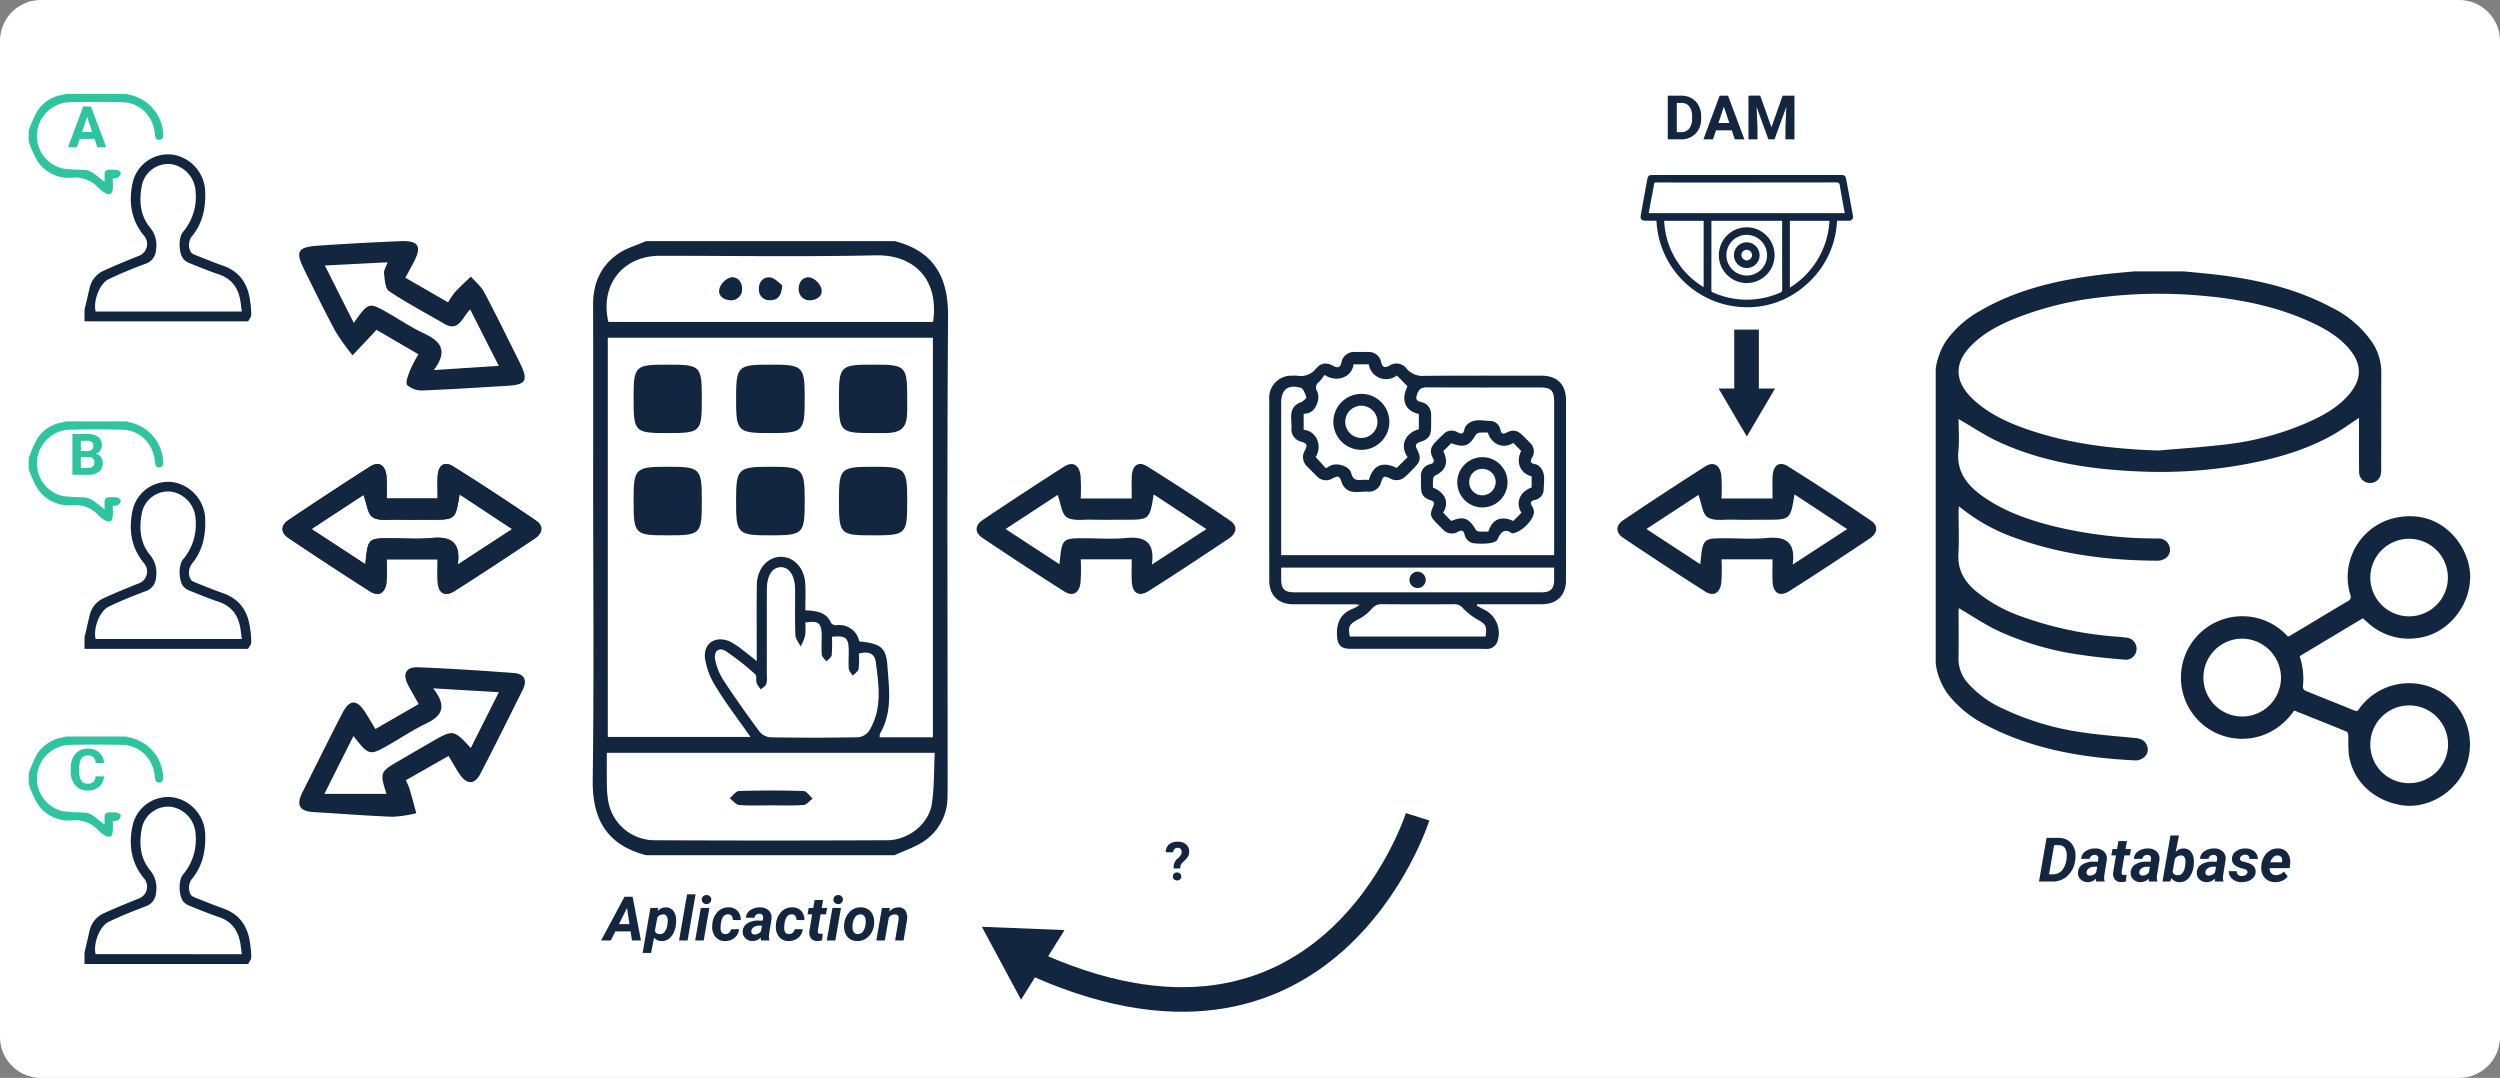 <svg xmlns="http://www.w3.org/2000/svg" width="610" height="263" viewBox="0 0 610 263">
  <rect x="0" y="0" width="610" height="263" fill="#808080" stroke="none"/>
  <g id="Grupo_1071886" data-name="Grupo 1071886" transform="translate(-653 -839)">
    <path id="Trazado_777437" data-name="Trazado 777437" d="M10,0H600a10,10,0,0,1,10,10V253a10,10,0,0,1-10,10H10A10,10,0,0,1,0,253V10A10,10,0,0,1,10,0Z" transform="translate(653 839)" fill="#fff"/>
    <path id="Trazado_777443" data-name="Trazado 777443" d="M.154,0,2.007-10.664l3.062.007a4.193,4.193,0,0,1,1.937.487A3.661,3.661,0,0,1,8.4-8.833,4.578,4.578,0,0,1,9.045-6.87a6.479,6.479,0,0,1-.015,1.3l-.051.388A6.091,6.091,0,0,1,7.137-1.417,5.211,5.211,0,0,1,3.45,0ZM3.845-8.884,2.607-1.765l.894.007A2.932,2.932,0,0,0,5.878-2.842,5.6,5.6,0,0,0,6.907-6.116l.015-.234A2.954,2.954,0,0,0,6.46-8.2a1.761,1.761,0,0,0-1.443-.674ZM14.136,0a2.138,2.138,0,0,1-.081-.718,2.684,2.684,0,0,1-2.021.864,2.432,2.432,0,0,1-1.725-.677,2.05,2.05,0,0,1-.641-1.637,2.369,2.369,0,0,1,1.088-1.989,4.937,4.937,0,0,1,2.78-.692l.967.015.1-.476a1.654,1.654,0,0,0,.022-.461.793.793,0,0,0-.26-.538.9.9,0,0,0-.59-.2,1.261,1.261,0,0,0-.82.238,1.154,1.154,0,0,0-.432.729l-2.073.007A2.3,2.3,0,0,1,11.5-7.379a4.042,4.042,0,0,1,2.45-.692,2.922,2.922,0,0,1,2.109.8,2.346,2.346,0,0,1,.637,1.989l-.608,3.794-.037.469a2.261,2.261,0,0,0,.125.879L16.165,0ZM12.546-1.458a1.891,1.891,0,0,0,1.56-.776l.256-1.37-.718-.007a2.005,2.005,0,0,0-1.648.7,1.211,1.211,0,0,0-.227.593.7.7,0,0,0,.165.626A.835.835,0,0,0,12.546-1.458Zm9.067-8.416L21.27-7.925h1.318l-.271,1.553H21L20.325-2.4a1.009,1.009,0,0,0,.059.571q.1.2.5.212.117.007.63-.037L21.365-.037a3.474,3.474,0,0,1-1.187.168,1.861,1.861,0,0,1-1.516-.637,2.3,2.3,0,0,1-.41-1.685l.681-4.182H17.813l.271-1.553H19.2l.337-1.948ZM27,0a2.138,2.138,0,0,1-.081-.718A2.684,2.684,0,0,1,24.9.146,2.432,2.432,0,0,1,23.17-.531a2.05,2.05,0,0,1-.641-1.637,2.369,2.369,0,0,1,1.088-1.989,4.937,4.937,0,0,1,2.78-.692l.967.015.1-.476a1.654,1.654,0,0,0,.022-.461.793.793,0,0,0-.26-.538.9.9,0,0,0-.59-.2,1.261,1.261,0,0,0-.82.238,1.154,1.154,0,0,0-.432.729l-2.073.007a2.3,2.3,0,0,1,1.044-1.842,4.042,4.042,0,0,1,2.45-.692,2.922,2.922,0,0,1,2.109.8,2.346,2.346,0,0,1,.637,1.989l-.608,3.794-.037.469a2.261,2.261,0,0,0,.125.879L29.026,0ZM25.408-1.458a1.891,1.891,0,0,0,1.56-.776l.256-1.37-.718-.007a2.005,2.005,0,0,0-1.648.7,1.211,1.211,0,0,0-.227.593A.7.7,0,0,0,24.8-1.7.835.835,0,0,0,25.408-1.458ZM37.9-3.94a5.682,5.682,0,0,1-1.143,3A2.843,2.843,0,0,1,34.373.154a2.21,2.21,0,0,1-1.9-1.011l-.3.857H30.286l1.948-11.25h2.073l-.8,4.05a2.469,2.469,0,0,1,1.934-.872,2.236,2.236,0,0,1,1.805.824,3.647,3.647,0,0,1,.7,2.238A8.562,8.562,0,0,1,37.9-3.94Zm-2.051-.154a6.144,6.144,0,0,0,.044-.97q-.081-1.278-1.055-1.3a1.719,1.719,0,0,0-1.516.83l-.571,3.159a1.179,1.179,0,0,0,1.187.823q1.523.044,1.868-2.219ZM43.132,0a2.138,2.138,0,0,1-.081-.718A2.684,2.684,0,0,1,41.03.146a2.432,2.432,0,0,1-1.725-.677,2.05,2.05,0,0,1-.641-1.637,2.369,2.369,0,0,1,1.088-1.989,4.937,4.937,0,0,1,2.78-.692l.967.015.1-.476a1.654,1.654,0,0,0,.022-.461.793.793,0,0,0-.26-.538.9.9,0,0,0-.59-.2,1.261,1.261,0,0,0-.82.238,1.154,1.154,0,0,0-.432.729l-2.073.007a2.3,2.3,0,0,1,1.044-1.842,4.042,4.042,0,0,1,2.45-.692,2.922,2.922,0,0,1,2.109.8,2.346,2.346,0,0,1,.637,1.989l-.608,3.794-.037.469a2.261,2.261,0,0,0,.125.879L45.161,0ZM41.543-1.458a1.891,1.891,0,0,0,1.56-.776l.256-1.37-.718-.007a2.005,2.005,0,0,0-1.648.7,1.211,1.211,0,0,0-.227.593.7.7,0,0,0,.165.626A.835.835,0,0,0,41.543-1.458Zm9.47-.776q.117-.586-.813-.85l-.667-.168q-2.366-.652-2.3-2.3a2.276,2.276,0,0,1,.992-1.827,3.7,3.7,0,0,1,2.3-.692,3.315,3.315,0,0,1,2.168.71,2.341,2.341,0,0,1,.842,1.853l-2.051-.007a.9.9,0,0,0-1.011-1.033,1.455,1.455,0,0,0-.839.242,1,1,0,0,0-.436.652q-.11.586.886.828l.293.066a5.892,5.892,0,0,1,1.545.553,2.332,2.332,0,0,1,.824.773,1.912,1.912,0,0,1,.267,1.106,2.111,2.111,0,0,1-.487,1.318,2.981,2.981,0,0,1-1.274.872,4.44,4.44,0,0,1-1.7.286,3.345,3.345,0,0,1-2.2-.758,2.444,2.444,0,0,1-.894-1.923l1.948.015a1.071,1.071,0,0,0,1.216,1.15A1.73,1.73,0,0,0,50.57-1.6.926.926,0,0,0,51.013-2.234ZM57.737.146a3.448,3.448,0,0,1-1.842-.509A3.086,3.086,0,0,1,54.7-1.74a3.838,3.838,0,0,1-.308-1.93l.022-.293a5.123,5.123,0,0,1,.674-2.124,4.07,4.07,0,0,1,1.45-1.49A3.588,3.588,0,0,1,58.5-8.071a2.741,2.741,0,0,1,2.318,1.126,3.859,3.859,0,0,1,.6,2.776l-.117.9H56.44a1.7,1.7,0,0,0,.374,1.23,1.426,1.426,0,0,0,1.1.476,2.534,2.534,0,0,0,1.978-.879l.945,1.172A2.939,2.939,0,0,1,59.546-.216,4.215,4.215,0,0,1,57.737.146ZM58.4-6.365a1.468,1.468,0,0,0-1.014.359,3.153,3.153,0,0,0-.795,1.3h2.842l.044-.19a1.941,1.941,0,0,0,.007-.557,1.063,1.063,0,0,0-.359-.663A1.125,1.125,0,0,0,58.4-6.365Z" transform="translate(1150.36 1054.097)" fill="#12263f"/>
    <g id="Grupo_155297" data-name="Grupo 155297" transform="translate(1125.313 905.221)">
      <path id="Trazado_197168" data-name="Trazado 197168" d="M6080.808,7690.441c1.807.174,3.615.341,5.422.523,10.595,1.069,20.922,3.162,30.442,8.2a25.978,25.978,0,0,1,10.058,8.565,13.254,13.254,0,0,1,2.229,7.43c-.02,7.805-.012,15.61-.027,23.416a5.7,5.7,0,0,1-.192,1.748,2.683,2.683,0,0,1-5.2-.959c-.038-3.945-.019-7.889-.021-11.835v-1.341c-2.31,1.5-4.418,3.06-6.694,4.317-7.012,3.869-14.647,5.892-22.477,7.246a114.926,114.926,0,0,1-24.2,1.514c-11.834-.468-23.456-2.188-34.343-7.135-3.47-1.576-6.663-3.758-9.991-5.669,0,2.422.21,5.133-.046,7.8-.463,4.834,1.887,8.079,5.5,10.738,5.245,3.86,11.263,5.96,17.479,7.559a106.965,106.965,0,0,0,25.676,3.05,2.718,2.718,0,0,1,2.782,1.791,2.511,2.511,0,0,1-.908,3.051,3.664,3.664,0,0,1-1.886.585c-11.974-.058-23.731-1.5-35.045-5.664a44.825,44.825,0,0,1-13.461-7.616c-.035.44-.086.786-.087,1.132-.007,3.52.15,7.05-.045,10.56-.213,3.817,1.453,6.6,4.186,8.949a36.583,36.583,0,0,0,11.383,6.309,86.621,86.621,0,0,0,23.409,4.883c.634.05,1.266.131,1.9.2a2.726,2.726,0,0,1,2.59,2.888,2.647,2.647,0,0,1-2.955,2.5c-3.373-.3-6.753-.592-10.1-1.1a71.645,71.645,0,0,1-21.127-6.122c-3.173-1.559-6.131-3.553-9.184-5.348a6.227,6.227,0,0,0-.054.718c-.006,3.818.049,7.637-.024,11.454a8.829,8.829,0,0,0,2.136,5.958,25.6,25.6,0,0,0,9.1,6.571,66.374,66.374,0,0,0,19.035,5.621c4.225.632,8.5.934,12.752,1.356,1.249.124,2.354.441,2.884,1.712a2.374,2.374,0,0,1-.442,2.825,3.359,3.359,0,0,1-2.094.949c-12.828-.613-25.343-2.643-36.865-8.746a27.054,27.054,0,0,1-9.084-7.431,16.232,16.232,0,0,1-2.98-7.438v-72.038a17.1,17.1,0,0,1,2.524-6.707,25.155,25.155,0,0,1,8.2-7.293c9.169-5.365,19.288-7.606,29.685-8.887,2.642-.326,5.3-.527,7.949-.787Zm-6.244,43.7c5.4-.47,10.808-.808,16.185-1.444a70,70,0,0,0,20.155-5.36c3.977-1.755,7.766-3.84,10.545-7.317,2.729-3.415,2.7-6.891-.028-10.313-2.5-3.128-5.849-5.123-9.4-6.776-8.752-4.072-18.082-5.836-27.618-6.623a115.854,115.854,0,0,0-23.851.454,80.286,80.286,0,0,0-21.343,5.319c-4.009,1.681-7.808,3.715-10.793,6.982-3.441,3.766-3.455,7.794-.057,11.57.368.409.757.8,1.163,1.174,3.9,3.564,8.6,5.664,13.517,7.332C6053.248,7732.6,6063.813,7733.793,6074.563,7734.143Z" transform="translate(-6020.235 -7690.441)" fill="#12263f"/>
      <path id="Trazado_197169" data-name="Trazado 197169" d="M6282.489,7972.123c-5.926,8.516-16.415,8.6-22.5,3.25a14.969,14.969,0,1,1,20.97-21.287,7.262,7.262,0,0,0,.747-.349c4.614-2.766,9.215-5.551,13.844-8.292a1.145,1.145,0,0,0,.619-1.594,14.794,14.794,0,0,1,11.752-18.892c10.781-1.885,17.4,7.216,17.5,14.291.1,7.338-5.449,14.185-12.669,15.161a14.814,14.814,0,0,1-12.239-3.655c-.382-.333-.746-.687-1.121-1.026-.028-.025-.081-.022-.252-.067l-15.336,9.2a16.944,16.944,0,0,1,.786,7.528,1.161,1.161,0,0,0,.606.892c3.989,1.639,8.006,3.214,12,4.844.841.344,1.025-.292,1.356-.731a15,15,0,0,1,23.108-.975,15.3,15.3,0,0,1,1.913,17.19c-3.06,5.441-9.414,8.621-15.185,7.563-6.794-1.247-11.65-5.965-12.584-12.376a44.615,44.615,0,0,1-.105-4.543c-.015-.343-.185-.883-.428-.983C6291.02,7975.52,6286.742,7973.823,6282.489,7972.123Zm18.57,8.227a9.4,9.4,0,0,0,9.384,9.493,9.483,9.483,0,1,0-9.384-9.493Zm0-40.649a9.462,9.462,0,0,0,18.924-.045,9.462,9.462,0,1,0-18.924.045Zm-40.719,24.326a9.46,9.46,0,0,0,18.92.179,9.56,9.56,0,0,0-9.456-9.62A9.459,9.459,0,0,0,6260.339,7964.026Z" transform="translate(-6195.014 -7864.975)" fill="#12263f"/>
    </g>
    <path id="Trazado_197267" data-name="Trazado 197267" d="M7964.6,4333.175h-60.652c-9.836-2.51-13.153-9.123-13.026-18.357.329-23.858.11-47.724.11-71.586,0-14.777.039-29.553-.02-44.329-.021-5.218,1.837-9.515,6.1-12.458,2.025-1.4,4.54-2.089,6.832-3.1H7964.6c9.8,2.5,13.093,9.091,13.025,18.361-.265,36.259-.107,72.521-.109,108.781,0,2.8.039,5.606-.032,8.407a12.971,12.971,0,0,1-5.463,10.695C7969.811,4331.155,7967.091,4332,7964.6,4333.175Zm9.325-126.25H7894.6v97.406h34.82c-2.94-4.2-5.816-7.976-8.294-11.994a18.463,18.463,0,0,1-2.811-7.15c-.454-3.811,2.713-5.718,6.219-4.08a19.424,19.424,0,0,1,3.131,2.134c.979.723,1.918,1.5,3.279,2.581,0-6.65-.062-12.665.022-18.676.055-3.873,2.65-6.746,5.857-6.767,3.122-.02,5.705,2.674,5.951,6.412.142,2.18.025,4.377.025,6.634,2.754.167,5.125.4,6.256,3.069a1.525,1.525,0,0,0,1.245.586,4.97,4.97,0,0,1,5.658,3.931c5.108.546,6.54,1.416,6.859,5.843.4,5.6,1.3,11.375-1.787,16.654a2.28,2.28,0,0,0-.089.9h12.983Zm.456,101.278h-80.021c0,2.782-.03,5.395.015,8.006a23.753,23.753,0,0,0,.3,3.542,11.475,11.475,0,0,0,11.062,9.78q28.533.141,57.069,0c5.112-.021,10.071-3.926,10.839-8.788C7974.285,4316.692,7974.157,4312.516,7974.38,4308.2Zm-.415-105.135c1.549-10.706-4.972-16.453-13.972-16.253-17.568.389-35.152.1-52.729.117-9.038.006-14.639,7.184-12.515,16.136Zm-18.1,80.924a20.479,20.479,0,0,1-.066,3.736c-.116.619-.925,1.109-1.421,1.658-.343-.571-.933-1.123-.98-1.717-.126-1.6.034-3.225-.02-4.836-.087-2.721-.813-3.28-4.084-2.952a36.951,36.951,0,0,1-.061,4.468c-.068.559-.832,1.035-1.279,1.548-.4-.547-1.092-1.069-1.143-1.646-.143-1.685.04-3.394-.032-5.088-.115-2.706-.879-3.241-3.981-2.757a18.014,18.014,0,0,1-.044,3.216,12.818,12.818,0,0,1-1.1,2.634c-.449-.925-1.246-1.836-1.283-2.778-.15-3.731-.036-7.473-.07-11.209-.032-3.277-1.414-5.359-3.471-5.368s-3.412,2.051-3.423,5.367c-.021,7.049,0,14.1-.01,21.148a5.459,5.459,0,0,1-.123,2.013c-.22.522-.87.863-1.331,1.285a6.348,6.348,0,0,1-1.02-1.5c-.231-.7.074-1.807-.344-2.172a63.773,63.773,0,0,0-7.181-5.649c-1.581-1.019-2.955-.032-2.63,1.872a13.806,13.806,0,0,0,1.975,5.1c2.826,4.328,5.831,8.544,8.906,12.7a3.831,3.831,0,0,0,2.653,1.354c7.134.109,14.271.121,21.4-.013a3.817,3.817,0,0,0,2.7-1.628c3.217-5.31,2.333-11.109,1.573-16.813C7959.706,4283.917,7958.1,4283.365,7955.87,4283.992Z" transform="translate(-7093.298 -3285.514)" fill="#12263f"/>
    <path id="Trazado_197268" data-name="Trazado 197268" d="M7910.492,4250.866c0-8.145.236-8.379,8.406-8.379,7.969,0,8.243.277,8.243,8.331,0,8.146-.229,8.372-8.45,8.372C7910.771,4259.189,7910.492,4258.906,7910.492,4250.866Z" transform="translate(-7102.896 -3314.516)" fill="#12263f"/>
    <path id="Trazado_197269" data-name="Trazado 197269" d="M7910.492,4299.6c0-7.855.368-8.217,8.35-8.217,7.95,0,8.3.351,8.3,8.306,0,8.21-.215,8.426-8.388,8.426C7910.722,4308.115,7910.492,4307.879,7910.492,4299.6Z" transform="translate(-7102.896 -3338.493)" fill="#12263f"/>
    <path id="Trazado_197270" data-name="Trazado 197270" d="M8025.472,4300.019c0,7.785-.314,8.1-8.169,8.1-8.317,0-8.481-.165-8.481-8.586,0-7.78.369-8.146,8.2-8.146C8025.2,4291.383,8025.472,4291.664,8025.472,4300.019Z" transform="translate(-7151.114 -3338.493)" fill="#12263f"/>
    <path id="Trazado_197271" data-name="Trazado 197271" d="M8017.166,4259.189c-8.116,0-8.345-.23-8.345-8.474,0-7.951.283-8.229,8.344-8.229,8.01,0,8.307.292,8.307,8.226,0,1.018,0,2.035,0,3.053-.013,4.106-1.339,5.411-5.5,5.423C8019.032,4259.191,8018.1,4259.189,8017.166,4259.189Z" transform="translate(-7151.114 -3314.516)" fill="#12263f"/>
    <path id="Trazado_197272" data-name="Trazado 197272" d="M7967.774,4259.189c-7.784,0-8.209-.421-8.209-8.127,0-8.306.267-8.575,8.532-8.575,7.8,0,8.212.405,8.212,8.135C7976.309,4258.909,7976.03,4259.189,7967.774,4259.189Z" transform="translate(-7126.961 -3314.516)" fill="#12263f"/>
    <path id="Trazado_197273" data-name="Trazado 197273" d="M7967.772,4308.115c-7.808,0-8.207-.394-8.207-8.126,0-8.271.332-8.606,8.535-8.606,7.734,0,8.209.472,8.209,8.169C7976.309,4307.859,7976.054,4308.115,7967.772,4308.115Z" transform="translate(-7126.961 -3338.493)" fill="#12263f"/>
    <path id="Trazado_197274" data-name="Trazado 197274" d="M7966.43,4450c-2.539,0-5.089.14-7.608-.079-.812-.071-1.542-1.081-2.31-1.662.762-.615,1.51-1.741,2.291-1.764q7.863-.237,15.733.005c.754.023,1.472,1.205,2.207,1.851-.729.549-1.429,1.516-2.194,1.571C7971.854,4450.115,7969.138,4450,7966.43,4450Z" transform="translate(-7125.464 -3414.498)" fill="#12263f"/>
    <path id="Trazado_197275" data-name="Trazado 197275" d="M7954.242,4206.282c-1.926-.137-3.155-1.208-2.7-2.921a4.235,4.235,0,0,1,2.669-2.649c1.607-.289,2.854.95,2.833,2.771A2.647,2.647,0,0,1,7954.242,4206.282Z" transform="translate(-7122.98 -3294.01)" fill="#12263f"/>
    <path id="Trazado_197276" data-name="Trazado 197276" d="M7976.183,4202.62c-.166,2.674-1.148,3.672-2.942,3.648a2.524,2.524,0,0,1-2.749-2.649c-.071-1.859,1.1-3.077,2.717-2.909C7974.379,4200.833,7975.43,4202.1,7976.183,4202.62Z" transform="translate(-7132.318 -3294.021)" fill="#12263f"/>
    <path id="Trazado_197277" data-name="Trazado 197277" d="M7992.425,4206.287a2.642,2.642,0,0,1-2.877-2.735c-.055-1.828,1.174-3.083,2.779-2.835a4.225,4.225,0,0,1,2.721,2.6C7995.531,4205,7994.352,4206.123,7992.425,4206.287Z" transform="translate(-7141.662 -3294.018)" fill="#12263f"/>
    <path id="Trazado_197278" data-name="Trazado 197278" d="M27.618,25.93c-2.058,3.528-4.024,6.9-5.977,10.245.566.511.872.776,1.166,1.054Q25.339,39.611,27.868,42a53.933,53.933,0,0,1-5.77,4.131c-4.93,2.664-9.977,5.114-15,7.6-4.66,2.311-5.653,1.751-6.007-3.577Q.434,40.325.018,30.476c-.2-4.635,1.215-5.473,5.27-3.323,1.073.57,2.138,1.153,3.646,1.968,2.016-3.494,3.961-6.866,6.012-10.419a20.451,20.451,0,0,1-2.534-1.718C11.105,15.762,9.9,14.426,8.66,13.137c1.272-1.11,2.392-2.508,3.843-3.277,5.68-3,11.456-5.828,17.213-8.684,4.3-2.132,5.34-1.525,5.6,3.132.387,6.833.865,13.662,1.12,20.5a5.35,5.35,0,0,1-1.3,3.852c-.586.509-2.44-.248-3.631-.691A35.091,35.091,0,0,1,27.618,25.93ZM19.956,41.708c-5.118-3.652-5.12-3.652-2.34-8.5,1.638-2.852,3.489-5.6,4.874-8.573,1.845-3.953,4.1-6.109,8.975-2.46-.364-5.645-.672-10.443-1.022-15.854L16.671,13.31c2.041,2.036,5.581,2.75,3.495,6.328-2.623,4.5-5.058,9.121-7.944,13.443-.644.965-2.807,1.061-4.311,1.247-.766.095-1.618-.5-2.743-.89.266,5.185.508,9.906.786,15.325Z" transform="translate(781.028 897.83) rotate(90)" fill="#12263f"/>
    <path id="Trazado_197279" data-name="Trazado 197279" d="M15.062,36.483,8.98,25.921c-1.666.927-3.153,1.8-4.679,2.6-2.727,1.424-4.414.478-4.3-2.5C.317,18.223.823,10.435,1.4,2.657,1.584.137,3.173-.622,5.455.516,12.307,3.93,19.171,7.324,25.966,10.852c2.66,1.382,2.746,3.252.242,5-1.337.932-2.787,1.7-4.575,2.777L27.57,29.063a19.432,19.432,0,0,1,2.072-.905c1.982-.582,3.978-1.109,5.97-1.657a30.745,30.745,0,0,1,.866,5.817c-.249,6.426-.776,12.839-1.145,19.261-.2,3.549-1.839,4.237-4.868,2.693-6.455-3.288-12.971-6.459-19.4-9.8-3.321-1.725-3.259-3.5.01-5.574C12.223,38.17,13.4,37.488,15.062,36.483ZM5.141,22.39c4.71-3.691,6.881-1.881,8.658,1.843,1.409,2.953,3.244,5.7,4.881,8.548,2.985,5.193,2.983,5.194-1.9,9.06L30.895,48.93V33.776c-5.354,1.685-5.352,1.685-8.465-3.705-1.368-2.369-2.75-4.73-4.117-7.1-3.184-5.526-3.182-5.527,1.387-9.759L6.081,6.362C5.76,11.837,5.482,16.58,5.141,22.39Z" transform="translate(781.08 1001.815) rotate(90)" fill="#12263f"/>
    <path id="Trazado_197280" data-name="Trazado 197280" d="M8.411,37.756V25.3c-1.994,0-3.736.078-5.468-.019C.45,25.145-.828,23.778.589,21.513Q7.008,11.253,13.844,1.257c1.328-1.951,3.135-1.473,4.351.354C22.517,8.1,26.838,14.593,31,21.186c1.491,2.362.552,3.945-2.294,4.1-1.733.093-3.474.017-5.438.017V37.748a48.13,48.13,0,0,1,5.688.045c2.407.295,3.546,1.774,2.128,4.006-4.252,6.7-8.62,13.323-13.038,19.912-1.29,1.924-3.068,1.905-4.346,0Q7.057,51.84.646,41.811c-1.433-2.25-.271-3.7,2.126-4.011A46.621,46.621,0,0,1,8.411,37.756ZM15.885,7.091,7.424,19.939C13.6,20.95,13.6,20.95,13.6,26.952c0,2.741.05,5.483-.019,8.221-.05,2.036.384,4.482-.585,5.974-.828,1.273-3.345,1.45-5.445,2.233l8.315,12.7,8.6-13.15c-6.336-.612-6.338-.612-6.342-6.208,0-3.289.255-6.6-.054-9.86-.421-4.437.635-7.263,6.469-6.489Z" transform="translate(785.081 952.212) rotate(90)" fill="#12263f"/>
    <path id="Trazado_193789" data-name="Trazado 193789" d="M1984.395,35.249c.672.355,1.331.734,2.016,1.061a6.376,6.376,0,0,1,2.961,7.92,2.763,2.763,0,0,1-2.9,1.559c-7.844-.021-15.689-.01-23.533-.01-3.137,0-6.276.008-9.413,0-2.237-.008-3.072-.907-3.208-3.086-.2-3.259.871-5.655,4.121-6.792a8.822,8.822,0,0,0,1.383-.857c-.65-.059-.994-.117-1.34-.118-4.952-.009-9.9,0-14.855-.016-3.653-.009-5.846-2.186-5.849-5.863q-.019-22.063,0-44.126a5.378,5.378,0,0,1,5.648-5.78,7.843,7.843,0,0,1,1.176.006,4.747,4.747,0,0,0,4.635-1.78c1.181-1.419,2.582-1.5,4.232-.587,1.06.588,1.615.29,1.926-.832a3.107,3.107,0,0,1,3.406-2.589c1.029-.016,2.06-.025,3.088,0a3.058,3.058,0,0,1,3.2,2.493c.3,1.256.9,1.448,1.969.871a3.08,3.08,0,0,1,4.233.693,5.039,5.039,0,0,0,4.354,1.761c9.511-.081,19.022-.041,28.534-.04,3.855,0,6.012,2.141,6.014,6.006q.01,21.916,0,43.832c0,3.731-2.207,5.927-5.946,5.933q-7.867.012-15.732,0Zm18.9-12.33c0-.571,0-1.007,0-1.443q0-17.944,0-35.887c0-2.857-.721-3.577-3.556-3.577-9.069,0-18.139.035-27.208-.026-1.325-.009-2.125.181-2.632,1.569-.421,1.153-.37,1.681.882,2a3.02,3.02,0,0,1,2.49,3.189c.031.98.015,1.961.006,2.941-.02,2.128-.639,2.985-2.694,3.624-.953.3-1.276.787-.788,1.719,1.087,2.077.938,3.011-.735,4.692-.691.695-1.365,1.412-2.1,2.059a3.113,3.113,0,0,1-3.69.44c-1.444-.712-1.71-.612-2.2.928a3.051,3.051,0,0,1-3.21,2.291c-2.268-.123-4.969.935-6.337-2.037a1.256,1.256,0,0,1-.044-.14c-.568-1.7-.78-1.79-2.3-1.042a2.991,2.991,0,0,1-3.768-.541c-.8-.8-1.619-1.572-2.39-2.393a3.069,3.069,0,0,1-.54-3.9c.678-1.35.533-1.689-.93-2.16a3.046,3.046,0,0,1-2.346-3.312c.087-2.229-.876-4.866,2.014-6.2.176-.082.414-.074.55-.192.4-.344,1.142-.867,1.068-1.076-.3-.854-.708-2.13-1.355-2.327-3.129-.95-4.794.426-4.794,3.68q0,17.8,0,35.593v1.535Zm0,3.051h-66.609c0,.951,0,1.821,0,2.692.011,2.568.761,3.332,3.315,3.333q20.369.008,40.737.005,9.78,0,19.56-.005c2.091,0,2.957-.871,2.992-2.923C2003.3,28.095,2003.287,27.119,2003.287,25.97ZM1958.095,4.558c1.034-3.621,3.357-4.584,6.776-2.916l2.675-2.624c-2.057-2.9-.492-5.929,2.728-6.809v-3.738c-3.32-.664-4.46-3.465-2.76-6.736l-2.61-2.653a4.266,4.266,0,0,1-6.839-2.713h-3.731c-.314,3.108-4.1,4.6-7.075,2.569a11.662,11.662,0,0,1-1.385,1.78,1.556,1.556,0,0,0-.386,2.235,3.79,3.79,0,0,1,.109,2.51c-.474,1.692-1.485,2.982-3.418,2.964v3.925c2.876.169,4.753,3.7,2.92,6.626l2.5,2.748c.432-.245.794-.488,1.187-.666,1.653-.747,4.574.155,4.992,1.868.435,1.781,1.463,1.729,2.764,1.636C1957.029,4.529,1957.519,4.558,1958.095,4.558Zm28.448,38.228c.416-2.551.073-3.022-1.973-4.162a14.9,14.9,0,0,1-3.535-2.776,2.556,2.556,0,0,0-2.1-.948c-5.831.031-11.662.047-17.493-.007a3.071,3.071,0,0,0-2.721,1.206,11.163,11.163,0,0,1-3.215,2.484c-2.188,1.191-2.535,1.7-2.073,4.2Z" transform="translate(-971.081 951.529)" fill="#12263f"/>
    <path id="Trazado_193790" data-name="Trazado 193790" d="M2081.261,57.374c-1.682-1.279-2.7-.382-3.511,1.521-.21.491-1.227.8-1.91.887a16.9,16.9,0,0,1-3.662.038,2.64,2.64,0,0,1-2.418-2.06c-.256-1-.608-1.322-1.628-.767a2.916,2.916,0,0,1-3.745-.622c-.515-.525-1.047-1.031-1.562-1.556-1.485-1.514-1.615-2.092-.746-4.036.368-.822.231-1.2-.666-1.493-1.74-.566-2.289-1.425-2.316-3.286-.012-.784-.015-1.569,0-2.353a2.837,2.837,0,0,1,2.279-3.149c.859-.281,1.079-.605.634-1.475-.835-1.633-.621-2.637.669-3.965.615-.632,1.236-1.26,1.884-1.857a2.705,2.705,0,0,1,3.38-.523c1.154.683,1.571.327,1.788-.815a1.7,1.7,0,0,1,.386-.78c1.687-1.872,3.914-1.168,5.953-1.13a2.6,2.6,0,0,1,2.415,2.234c.231.886.6,1.079,1.459.633,1.621-.836,2.636-.62,3.969.67.6.58,1.188,1.169,1.765,1.77a2.838,2.838,0,0,1,.53,3.628c-.549.967-.357,1.444.737,1.612a1.737,1.737,0,0,1,.8.337c1.929,1.565,1.322,3.75,1.3,5.747a2.651,2.651,0,0,1-2.165,2.647c-1.168.282-1.162.783-.61,1.651a2.653,2.653,0,0,1,.383,1.243C2086.749,53.977,2083.461,57.339,2081.261,57.374Zm-16.749-5.027,1.956,2.013c3-1.243,4.279-.758,6.014,2.148a1.147,1.147,0,0,0,.805.424c.76.058,1.528.02,2.24.02.96-3.037,3.162-3.945,6.083-2.582l1.994-2.019c-1.411-2.186-.669-5,2.491-6.177v-2.7c-2.7-.687-3.954-3.314-2.563-6.207l-1.912-1.954c-2.48,1.6-5.3.347-6.216-2.521a15.049,15.049,0,0,0-1.861.021,1.547,1.547,0,0,0-1.053.475c-1.641,2.824-2.795,3.258-6.019,2.111l-1.923,1.912c1.306,2.765.635,4.707-1.934,5.932a1.221,1.221,0,0,0-.561.839,18.844,18.844,0,0,0-.026,2.141C2065.068,47.468,2066.021,49.787,2064.512,52.348Z" transform="translate(-1059.375 911.757)" fill="#12263f"/>
    <path id="Trazado_193791" data-name="Trazado 193791" d="M2053.574,156.785a1.991,1.991,0,1,1-2-1.941A2.041,2.041,0,0,1,2053.574,156.785Z" transform="translate(-1052.686 823.648)" fill="#12263f"/>
    <path id="Trazado_193792" data-name="Trazado 193792" d="M1993.475,21.653a6.83,6.83,0,1,1,6.858-6.788A6.833,6.833,0,0,1,1993.475,21.653Zm.078-10.775a3.933,3.933,0,1,0,3.883,3.972A3.978,3.978,0,0,0,1993.553,10.878Z" transform="translate(-1008.329 927.114)" fill="#12263f"/>
    <path id="Trazado_193793" data-name="Trazado 193793" d="M2089.1,66.2a6.133,6.133,0,0,1,12.264-.091,6.133,6.133,0,1,1-12.264.091Zm2.915-.058a3.207,3.207,0,0,0,3.2,3.287,3.286,3.286,0,0,0,3.26-3.259,3.225,3.225,0,0,0-3.159-3.187A3.152,3.152,0,0,0,2092.02,66.145Z" transform="translate(-1080.525 890.427)" fill="#12263f"/>
    <path id="Trazado_192890" data-name="Trazado 192890" d="M3919.574-970.451q.621-2.658,1.24-5.316a6.074,6.074,0,0,1,3.538-4.278c2.773-1.275,5.606-2.425,8.44-3.563a3.079,3.079,0,0,0,1.256-4.973c-3.209-3.909-3.757-8.432-2.675-13.129a8.88,8.88,0,0,1,9.79-6.6,9.409,9.409,0,0,1,7.855,8.924c.161,4.1-.6,7.843-3.313,11.082a3.57,3.57,0,0,0-.255,3.655c.127.344.651.614,1.05.774,2.285.917,4.566,1.85,6.888,2.664,4.14,1.452,6.093,4.516,6.6,8.692a20.958,20.958,0,0,1,.267,3.3c-.02.535-.494,1.053-.763,1.579h-39.919Zm38.375.408c-.107-.84-.188-1.51-.279-2.18-.452-3.333-1.992-5.774-5.355-6.895-2.375-.791-4.695-1.751-7.018-2.688a4.05,4.05,0,0,1-1.569-1.022c-1.191-1.412-1.316-5.242-.095-6.66a13.2,13.2,0,0,0,3.051-9.713,7.112,7.112,0,0,0-5.974-6.8,6.564,6.564,0,0,0-7.122,5.11c-.723,3.668-.528,7.366,2.023,10.418a6.72,6.72,0,0,1,1.418,5.354,3.75,3.75,0,0,1-2.688,3.469c-3.017,1.128-6.02,2.333-8.913,3.744-2.218,1.081-3.773,5.378-3.137,7.862Z" transform="translate(-3245.953 1885.05)" fill="#12263f"/>
    <path id="Trazado_192891" data-name="Trazado 192891" d="M3994.617-1062.544a27.423,27.423,0,0,0,2.141,4.806,9.22,9.22,0,0,0,8.382,4.063,7.569,7.569,0,0,1,6.354,2.309,7.932,7.932,0,0,0,1.709,1.353,1.845,1.845,0,0,0,1.37.273c.3-.116.507-.751.548-1.176.083-.86.025-1.734.025-2.611a3.316,3.316,0,0,0,1.258-.206,1.588,1.588,0,0,0,.693-1.053c0-.27-.5-.715-.84-.787a10.345,10.345,0,0,0-1.962-.056c-.836-.012-1.184.428-1.165,1.23.012.5,0,1,0,1.752-1.094-.863-1.948-1.635-2.9-2.253a4.546,4.546,0,0,0-1.961-.7,46.738,46.738,0,0,1-5.22-.314,8.127,8.127,0,0,1-6.4-8.476,8.226,8.226,0,0,1,8.043-7.721q6.344-.146,12.693,0c4.379.1,7.6,3.305,8.046,7.835.07.714.13,1.385,1.029,1.347.954-.04,1-.768.979-1.511a10.327,10.327,0,0,0-8.259-9.486,5.819,5.819,0,0,1-.7-.216h-14.884a2.38,2.38,0,0,1-.482.195,9.086,9.086,0,0,0-6.39,3.967,31.038,31.038,0,0,0-2.1,4.813Z" transform="translate(-3334.617 1936.051)" fill="#2ec49f"/>
    <path id="Trazado_777444" data-name="Trazado 777444" d="M1.8-2.051H-1.8L-2.481,0H-4.662L-.957-9.953h1.9L4.669,0H2.488ZM-1.244-3.712H1.244L-.007-7.437Z" transform="translate(674.254 874.939)" fill="#2ec49f"/>
    <path id="Trazado_192890-2" data-name="Trazado 192890" d="M3919.574-970.451q.621-2.658,1.24-5.316a6.074,6.074,0,0,1,3.538-4.278c2.773-1.275,5.606-2.425,8.44-3.563a3.079,3.079,0,0,0,1.256-4.973c-3.209-3.909-3.757-8.432-2.675-13.129a8.88,8.88,0,0,1,9.79-6.6,9.409,9.409,0,0,1,7.855,8.924c.161,4.1-.6,7.843-3.313,11.082a3.57,3.57,0,0,0-.255,3.655c.127.344.651.614,1.05.774,2.285.917,4.566,1.85,6.888,2.664,4.14,1.452,6.093,4.516,6.6,8.692a20.958,20.958,0,0,1,.267,3.3c-.02.535-.494,1.053-.763,1.579h-39.919Zm38.375.408c-.107-.84-.188-1.51-.279-2.18-.452-3.333-1.992-5.774-5.355-6.895-2.375-.791-4.695-1.751-7.018-2.688a4.05,4.05,0,0,1-1.569-1.022c-1.191-1.412-1.316-5.242-.095-6.66a13.2,13.2,0,0,0,3.051-9.713,7.112,7.112,0,0,0-5.974-6.8,6.564,6.564,0,0,0-7.122,5.11c-.723,3.668-.528,7.366,2.023,10.418a6.72,6.72,0,0,1,1.418,5.354,3.75,3.75,0,0,1-2.688,3.469c-3.017,1.128-6.02,2.333-8.913,3.744-2.218,1.081-3.773,5.378-3.137,7.862Z" transform="translate(-3245.953 1964.956)" fill="#12263f"/>
    <path id="Trazado_192891-2" data-name="Trazado 192891" d="M3994.617-1062.544a27.423,27.423,0,0,0,2.141,4.806,9.22,9.22,0,0,0,8.382,4.063,7.569,7.569,0,0,1,6.354,2.309,7.932,7.932,0,0,0,1.709,1.353,1.845,1.845,0,0,0,1.37.273c.3-.116.507-.751.548-1.176.083-.86.025-1.734.025-2.611a3.316,3.316,0,0,0,1.258-.206,1.588,1.588,0,0,0,.693-1.053c0-.27-.5-.715-.84-.787a10.345,10.345,0,0,0-1.962-.056c-.836-.012-1.184.428-1.165,1.23.012.5,0,1,0,1.752-1.094-.863-1.948-1.635-2.9-2.253a4.546,4.546,0,0,0-1.961-.7,46.738,46.738,0,0,1-5.22-.314,8.127,8.127,0,0,1-6.4-8.476,8.226,8.226,0,0,1,8.043-7.721q6.344-.146,12.693,0c4.379.1,7.6,3.305,8.046,7.835.07.714.13,1.385,1.029,1.347.954-.04,1-.768.979-1.511a10.327,10.327,0,0,0-8.259-9.486,5.819,5.819,0,0,1-.7-.216h-14.884a2.38,2.38,0,0,1-.482.195,9.086,9.086,0,0,0-6.39,3.967,31.038,31.038,0,0,0-2.1,4.813Z" transform="translate(-3334.617 2015.957)" fill="#2ec49f"/>
    <path id="Trazado_777445" data-name="Trazado 777445" d="M-3.579,0V-9.953H-.092a4.578,4.578,0,0,1,2.748.694,2.373,2.373,0,0,1,.937,2.034,2.249,2.249,0,0,1-.376,1.289A2.172,2.172,0,0,1,2.17-5.12a2.1,2.1,0,0,1,1.207.772,2.284,2.284,0,0,1,.441,1.422A2.627,2.627,0,0,1,2.9-.752,4.124,4.124,0,0,1,.291,0Zm2.051-4.334v2.687H.229A1.7,1.7,0,0,0,1.36-1.993a1.184,1.184,0,0,0,.407-.954A1.25,1.25,0,0,0,.352-4.334Zm0-1.449H-.01q1.552-.027,1.552-1.237a1.143,1.143,0,0,0-.393-.974,2.067,2.067,0,0,0-1.241-.3H-1.528Z" transform="translate(674.254 954.846)" fill="#2ec49f"/>
    <path id="Trazado_192890-3" data-name="Trazado 192890" d="M3919.574-970.451q.621-2.658,1.24-5.316a6.074,6.074,0,0,1,3.538-4.278c2.773-1.275,5.606-2.425,8.44-3.563a3.079,3.079,0,0,0,1.256-4.973c-3.209-3.909-3.757-8.432-2.675-13.129a8.88,8.88,0,0,1,9.79-6.6,9.409,9.409,0,0,1,7.855,8.924c.161,4.1-.6,7.843-3.313,11.082a3.57,3.57,0,0,0-.255,3.655c.127.344.651.614,1.05.774,2.285.917,4.566,1.85,6.888,2.664,4.14,1.452,6.093,4.516,6.6,8.692a20.958,20.958,0,0,1,.267,3.3c-.02.535-.494,1.053-.763,1.579h-39.919Zm38.375.408c-.107-.84-.188-1.51-.279-2.18-.452-3.333-1.992-5.774-5.355-6.895-2.375-.791-4.695-1.751-7.018-2.688a4.05,4.05,0,0,1-1.569-1.022c-1.191-1.412-1.316-5.242-.095-6.66a13.2,13.2,0,0,0,3.051-9.713,7.112,7.112,0,0,0-5.974-6.8,6.564,6.564,0,0,0-7.122,5.11c-.723,3.668-.528,7.366,2.023,10.418a6.72,6.72,0,0,1,1.418,5.354,3.75,3.75,0,0,1-2.688,3.469c-3.017,1.128-6.02,2.333-8.913,3.744-2.218,1.081-3.773,5.378-3.137,7.862Z" transform="translate(-3245.953 2041.86)" fill="#12263f"/>
    <path id="Trazado_192891-3" data-name="Trazado 192891" d="M3994.617-1062.544a27.423,27.423,0,0,0,2.141,4.806,9.22,9.22,0,0,0,8.382,4.063,7.569,7.569,0,0,1,6.354,2.309,7.932,7.932,0,0,0,1.709,1.353,1.845,1.845,0,0,0,1.37.273c.3-.116.507-.751.548-1.176.083-.86.025-1.734.025-2.611a3.316,3.316,0,0,0,1.258-.206,1.588,1.588,0,0,0,.693-1.053c0-.27-.5-.715-.84-.787a10.345,10.345,0,0,0-1.962-.056c-.836-.012-1.184.428-1.165,1.23.012.5,0,1,0,1.752-1.094-.863-1.948-1.635-2.9-2.253a4.546,4.546,0,0,0-1.961-.7,46.738,46.738,0,0,1-5.22-.314,8.127,8.127,0,0,1-6.4-8.476,8.226,8.226,0,0,1,8.043-7.721q6.344-.146,12.693,0c4.379.1,7.6,3.305,8.046,7.835.07.714.13,1.385,1.029,1.347.954-.04,1-.768.979-1.511a10.327,10.327,0,0,0-8.259-9.486,5.819,5.819,0,0,1-.7-.216h-14.884a2.38,2.38,0,0,1-.482.195,9.086,9.086,0,0,0-6.39,3.967,31.038,31.038,0,0,0-2.1,4.813Z" transform="translate(-3334.617 2092.861)" fill="#2ec49f"/>
    <path id="Trazado_777446" data-name="Trazado 777446" d="M4.122-3.315A3.522,3.522,0,0,1,2.936-.786,4.165,4.165,0,0,1,.116.137,3.745,3.745,0,0,1-2.9-1.152a5.284,5.284,0,0,1-1.1-3.538V-5.3a5.966,5.966,0,0,1,.506-2.529A3.791,3.791,0,0,1-2.041-9.505,4.05,4.05,0,0,1,.144-10.09a4.058,4.058,0,0,1,2.775.923A3.785,3.785,0,0,1,4.136-6.576H2.085a2.079,2.079,0,0,0-.537-1.4,1.987,1.987,0,0,0-1.4-.434,1.742,1.742,0,0,0-1.535.735,4.118,4.118,0,0,0-.523,2.28v.752a4.408,4.408,0,0,0,.489,2.358,1.71,1.71,0,0,0,1.542.745,2.025,2.025,0,0,0,1.418-.434,1.961,1.961,0,0,0,.537-1.343Z" transform="translate(674.254 1031.75)" fill="#2ec49f"/>
    <path id="Trazado_197282" data-name="Trazado 197282" d="M8.411,37.756V25.3c-1.994,0-3.736.078-5.468-.019C.45,25.145-.828,23.778.589,21.513Q7.008,11.253,13.844,1.257c1.328-1.951,3.135-1.473,4.351.354C22.517,8.1,26.838,14.593,31,21.186c1.491,2.362.552,3.945-2.294,4.1-1.733.093-3.474.017-5.438.017V37.748a48.13,48.13,0,0,1,5.688.045c2.407.295,3.546,1.774,2.128,4.006-4.252,6.7-8.62,13.323-13.038,19.912-1.29,1.924-3.068,1.905-4.346,0Q7.057,51.84.646,41.811c-1.433-2.25-.271-3.7,2.126-4.011A46.621,46.621,0,0,1,8.411,37.756ZM15.885,7.091,7.424,19.939C13.6,20.95,13.6,20.95,13.6,26.952c0,2.741.05,5.483-.019,8.221-.05,2.036.384,4.482-.585,5.974-.828,1.273-3.345,1.45-5.445,2.233l8.315,12.7,8.6-13.15c-6.336-.612-6.338-.612-6.342-6.208,0-3.289.255-6.6-.054-9.86-.421-4.437.635-7.263,6.469-6.489Z" transform="translate(785.081 952.212) rotate(90)" fill="#12263f"/>
    <path id="Trazado_197283" data-name="Trazado 197283" d="M8.411,37.756V25.3c-1.994,0-3.736.078-5.468-.019C.45,25.145-.828,23.778.589,21.513Q7.008,11.253,13.844,1.257c1.328-1.951,3.135-1.473,4.351.354C22.517,8.1,26.838,14.593,31,21.186c1.491,2.362.552,3.945-2.294,4.1-1.733.093-3.474.017-5.438.017V37.748a48.13,48.13,0,0,1,5.688.045c2.407.295,3.546,1.774,2.128,4.006-4.252,6.7-8.62,13.323-13.038,19.912-1.29,1.924-3.068,1.905-4.346,0Q7.057,51.84.646,41.811c-1.433-2.25-.271-3.7,2.126-4.011A46.621,46.621,0,0,1,8.411,37.756ZM15.885,7.091,7.424,19.939C13.6,20.95,13.6,20.95,13.6,26.952c0,2.741.05,5.483-.019,8.221-.05,2.036.384,4.482-.585,5.974-.828,1.273-3.345,1.45-5.445,2.233l8.315,12.7,8.6-13.15c-6.336-.612-6.338-.612-6.342-6.208,0-3.289.255-6.6-.054-9.86-.421-4.437.635-7.263,6.469-6.489Z" transform="translate(954.445 952.212) rotate(90)" fill="#12263f"/>
    <path id="Trazado_197284" data-name="Trazado 197284" d="M8.411,37.756V25.3c-1.994,0-3.736.078-5.468-.019C.45,25.145-.828,23.778.589,21.513Q7.008,11.253,13.844,1.257c1.328-1.951,3.135-1.473,4.351.354C22.517,8.1,26.838,14.593,31,21.186c1.491,2.362.552,3.945-2.294,4.1-1.733.093-3.474.017-5.438.017V37.748a48.13,48.13,0,0,1,5.688.045c2.407.295,3.546,1.774,2.128,4.006-4.252,6.7-8.62,13.323-13.038,19.912-1.29,1.924-3.068,1.905-4.346,0Q7.057,51.84.646,41.811c-1.433-2.25-.271-3.7,2.126-4.011A46.621,46.621,0,0,1,8.411,37.756ZM15.885,7.091,7.424,19.939C13.6,20.95,13.6,20.95,13.6,26.952c0,2.741.05,5.483-.019,8.221-.05,2.036.384,4.482-.585,5.974-.828,1.273-3.345,1.45-5.445,2.233l8.315,12.7,8.6-13.15c-6.336-.612-6.338-.612-6.342-6.208,0-3.289.255-6.6-.054-9.86-.421-4.437.635-7.263,6.469-6.489Z" transform="translate(1110.801 952.212) rotate(90)" fill="#12263f"/>
    <path id="Trazado_777440" data-name="Trazado 777440" d="M.952,0V-10.664H4.233a4.983,4.983,0,0,1,2.516.634,4.418,4.418,0,0,1,1.732,1.8A5.557,5.557,0,0,1,9.1-5.574v.491a5.573,5.573,0,0,1-.612,2.644A4.38,4.38,0,0,1,6.768-.645,5.021,5.021,0,0,1,4.255,0Zm2.2-8.884v7.119H4.211a2.386,2.386,0,0,0,1.97-.842,3.806,3.806,0,0,0,.7-2.41v-.564A3.867,3.867,0,0,0,6.2-8.046a2.378,2.378,0,0,0-1.97-.839ZM16.567-2.2H12.715L11.982,0H9.646l3.97-10.664h2.036L19.644,0H17.307Zm-3.259-1.78h2.666l-1.34-3.992Zm10.2-6.687L26.25-2.93l2.725-7.734H31.86V0h-2.2V-2.915l.22-5.032L27,0H25.488L22.617-7.939l.22,5.024V0h-2.2V-10.664Z" transform="translate(1058.988 872.999)" fill="#12263f"/>
    <path id="Trazado_777441" data-name="Trazado 777441" d="M6.423-2.2H2.7L1.6,0H-.762l5.7-10.664H6.921L8.95,0H6.76ZM3.582-3.977H6.152l-.6-3.97ZM17.5-3.94a6.545,6.545,0,0,1-.652,2.212A3.587,3.587,0,0,1,15.608-.293a2.867,2.867,0,0,1-1.641.447A2.288,2.288,0,0,1,12.151-.7l-.725,3.75H9.36l1.9-10.972,1.9-.007-.139.8a2.53,2.53,0,0,1,2.021-.937,2.251,2.251,0,0,1,1.809.846,3.677,3.677,0,0,1,.688,2.216A8.562,8.562,0,0,1,17.5-3.94Zm-2.051-.15.044-.7a1.959,1.959,0,0,0-.26-1.13.933.933,0,0,0-.8-.433,1.7,1.7,0,0,0-1.487.763l-.593,3.272a1.156,1.156,0,0,0,1.165.77,1.49,1.49,0,0,0,1.245-.58A3.969,3.969,0,0,0,15.447-4.091ZM20.332,0h-2.08l1.956-11.25H22.28Zm3.933,0h-2.08l1.377-7.925h2.08ZM23.8-9.939a1.032,1.032,0,0,1,.322-.813,1.134,1.134,0,0,1,.813-.322,1.139,1.139,0,0,1,.813.286,1.027,1.027,0,0,1,.359.776,1.061,1.061,0,0,1-.3.791,1.139,1.139,0,0,1-.831.352,1.158,1.158,0,0,1-.809-.278A1.023,1.023,0,0,1,23.8-9.939Zm5.684,8.386a1.357,1.357,0,0,0,.952-.311,1.53,1.53,0,0,0,.5-.868l1.941-.007a2.847,2.847,0,0,1-.524,1.5A3.182,3.182,0,0,1,31.095-.2a3.606,3.606,0,0,1-1.659.352,2.928,2.928,0,0,1-2.285-1,3.717,3.717,0,0,1-.813-2.593l.022-.4.007-.081a4.954,4.954,0,0,1,1.3-3.065A3.526,3.526,0,0,1,30.4-8.071a2.857,2.857,0,0,1,2.128.875,3.091,3.091,0,0,1,.773,2.23H31.377a1.622,1.622,0,0,0-.278-1,1.057,1.057,0,0,0-.835-.4Q28.784-6.409,28.469-4.2a7.3,7.3,0,0,0-.081,1.348Q28.462-1.575,29.487-1.553ZM38.262,0a2.138,2.138,0,0,1-.081-.718A2.684,2.684,0,0,1,36.16.146a2.432,2.432,0,0,1-1.725-.677,2.05,2.05,0,0,1-.641-1.637,2.369,2.369,0,0,1,1.088-1.989,4.937,4.937,0,0,1,2.78-.692l.967.015.1-.476a1.654,1.654,0,0,0,.022-.461.793.793,0,0,0-.26-.538.9.9,0,0,0-.59-.2,1.261,1.261,0,0,0-.82.238,1.154,1.154,0,0,0-.432.729l-2.073.007a2.3,2.3,0,0,1,1.044-1.842,4.042,4.042,0,0,1,2.45-.692,2.922,2.922,0,0,1,2.109.8,2.346,2.346,0,0,1,.637,1.989L40.21-1.487l-.037.469a2.261,2.261,0,0,0,.125.879L40.291,0ZM36.672-1.458a1.891,1.891,0,0,0,1.56-.776l.256-1.37-.718-.007a2.005,2.005,0,0,0-1.648.7,1.211,1.211,0,0,0-.227.593.7.7,0,0,0,.165.626A.835.835,0,0,0,36.672-1.458Zm8.35-.1a1.357,1.357,0,0,0,.952-.311,1.53,1.53,0,0,0,.5-.868l1.941-.007a2.847,2.847,0,0,1-.524,1.5A3.182,3.182,0,0,1,46.63-.2a3.606,3.606,0,0,1-1.659.352,2.928,2.928,0,0,1-2.285-1,3.717,3.717,0,0,1-.813-2.593l.022-.4.007-.081a4.954,4.954,0,0,1,1.3-3.065,3.526,3.526,0,0,1,2.732-1.088,2.857,2.857,0,0,1,2.128.875,3.091,3.091,0,0,1,.773,2.23H46.912a1.622,1.622,0,0,0-.278-1,1.057,1.057,0,0,0-.835-.4Q44.319-6.409,44-4.2a7.3,7.3,0,0,0-.081,1.348Q44-1.575,45.022-1.553ZM53.4-9.873l-.344,1.948h1.318L54.1-6.372H52.786L52.112-2.4a1.009,1.009,0,0,0,.059.571q.1.2.5.212.117.007.63-.037L53.152-.037a3.474,3.474,0,0,1-1.187.168,1.861,1.861,0,0,1-1.516-.637,2.3,2.3,0,0,1-.41-1.685l.681-4.182H49.6l.271-1.553h1.121l.337-1.948ZM56.382,0H54.3l1.377-7.925h2.08ZM55.92-9.939a1.032,1.032,0,0,1,.322-.813,1.134,1.134,0,0,1,.813-.322,1.139,1.139,0,0,1,.813.286,1.027,1.027,0,0,1,.359.776,1.061,1.061,0,0,1-.3.791,1.139,1.139,0,0,1-.831.352,1.158,1.158,0,0,1-.809-.278A1.023,1.023,0,0,1,55.92-9.939Zm6.746,1.868a3.179,3.179,0,0,1,1.805.538A3.032,3.032,0,0,1,65.585-6.09a4.464,4.464,0,0,1,.253,2.04A4.822,4.822,0,0,1,64.523-.992,3.712,3.712,0,0,1,61.692.146,3.169,3.169,0,0,1,59.9-.385a3.02,3.02,0,0,1-1.113-1.432,4.366,4.366,0,0,1-.256-2.021,4.964,4.964,0,0,1,1.333-3.12A3.636,3.636,0,0,1,62.666-8.071ZM60.579-3.089a1.829,1.829,0,0,0,.33,1.108,1.1,1.1,0,0,0,.886.421,1.605,1.605,0,0,0,1.494-.874,4.356,4.356,0,0,0,.505-2.373,1.989,1.989,0,0,0-.341-1.122,1.077,1.077,0,0,0-.89-.435,1.607,1.607,0,0,0-1.476.867A4.311,4.311,0,0,0,60.579-3.089ZM69.7-7.932l-.176.938a2.852,2.852,0,0,1,2.307-1.077,1.9,1.9,0,0,1,1.655.82,3.305,3.305,0,0,1,.388,2.212L73.037,0H70.972l.85-5.061a2.37,2.37,0,0,0,.015-.52A.839.839,0,0,0,70.9-6.35a1.778,1.778,0,0,0-1.458.754L68.452,0H66.387l1.377-7.925Z" transform="translate(800.438 1068.468)" fill="#12263f"/>
    <path id="Trazado_197285" data-name="Trazado 197285" d="M5708.858-9626.184s-21.979,69.666-95.738,34.814" transform="translate(-4709.962 10664.483)" fill="none" stroke="#12263f" stroke-width="6"/>
    <path id="Trazado_777442" data-name="Trazado 777442" d="M10.014,0,20.028,17.525H0Z" transform="translate(887.267 1073.634) rotate(-58)" fill="#12263f"/>
    <path id="Trazado_197286" data-name="Trazado 197286" d="M6998.513,4847.528h-2.61c-1.066,0-1.4-.371-1.212-1.418q.793-4.43,1.62-8.855c.12-.651.411-.874,1.082-.874h38.462l7.7,0c.851,0,1.076.156,1.235.992.507,2.668,1,5.339,1.494,8.01.058.313.118.625.173.938a.951.951,0,0,1-.991,1.207c-.958.012-1.918,0-2.9,0a21.868,21.868,0,0,1-7.539,15.616,21.334,21.334,0,0,1-15.682,5.454A22.128,22.128,0,0,1,6998.513,4847.528Zm-1.9-1.849h47.855c-.036-.144-.07-.254-.09-.368-.384-2.144-.774-4.286-1.14-6.433-.084-.5-.249-.695-.822-.694q-21.867.034-43.735.018c-.1,0-.2.008-.3,0-.278-.026-.416.047-.456.372-.08.648-.227,1.288-.346,1.931C6997.255,4842.216,6996.937,4843.93,6996.612,4845.679Zm15.326,1.865c-.013.115-.025.181-.025.246q0,8.358-.01,16.717c0,.306.15.409.375.509a20.057,20.057,0,0,0,7.64,1.767,20.314,20.314,0,0,0,8.771-1.706.676.676,0,0,0,.5-.735q-.024-8.131-.011-16.261v-.537Zm-11.549.011a19.9,19.9,0,0,0,9.633,16.177v-16.177Zm30.674,16.3a20.459,20.459,0,0,0,9.66-16.3h-9.66Z" transform="translate(-5941.333 -3954.674)" fill="#12263f"/>
    <path id="Trazado_197287" data-name="Trazado 197287" d="M7196.586,4968.987a6.8,6.8,0,1,1-6.836-6.8A6.816,6.816,0,0,1,7196.586,4968.987Zm-6.79-4.959a4.963,4.963,0,1,0,4.958,4.979A5,5,0,0,0,7189.8,4964.028Z" transform="translate(-6110.586 -4067.727)" fill="#12263f"/>
    <path id="Trazado_197288" data-name="Trazado 197288" d="M7222.312,4998.414a3.147,3.147,0,0,1,3.109,3.125,3.107,3.107,0,0,1-3.154,3.139,3.132,3.132,0,1,1,.045-6.265Zm-1.331,3.123a1.4,1.4,0,0,0,1.305,1.3,1.364,1.364,0,0,0,1.3-1.291,1.3,1.3,0,0,0-2.607-.008Z" transform="translate(-6143.083 -4100.284)" fill="#12263f"/>
    <path id="Trazado_197285-2" data-name="Trazado 197285" d="M1025.424,2152.406v19.952" transform="translate(53.732 -1232.981)" fill="none" stroke="#12263f" stroke-width="6"/>
    <path id="Trazado_777438" data-name="Trazado 777438" d="M6.879,0l6.879,11.694H0Z" transform="translate(1086.104 945.5) rotate(180)" fill="#12263f"/>
    <path id="Trazado_777439" data-name="Trazado 777439" d="M2.2-2.831a3.819,3.819,0,0,1,.216-1.417,2.907,2.907,0,0,1,.79-1.039,4.041,4.041,0,0,0,.765-.833,1.307,1.307,0,0,0,.19-.677q0-1.075-.99-1.075a1,1,0,0,0-.752.289,1.137,1.137,0,0,0-.3.8H.286a2.448,2.448,0,0,1,.784-1.9,3.052,3.052,0,0,1,2.1-.686,3.065,3.065,0,0,1,2.088.651A2.317,2.317,0,0,1,6-6.878a2.239,2.239,0,0,1-.241,1.02,4.2,4.2,0,0,1-.844,1.064l-.514.489a1.743,1.743,0,0,0-.552,1.086l-.025.388ZM2.019-.885a.924.924,0,0,1,.289-.7,1.028,1.028,0,0,1,.74-.275,1.028,1.028,0,0,1,.74.275.924.924,0,0,1,.289.7.917.917,0,0,1-.282.69,1.03,1.03,0,0,1-.746.272A1.03,1.03,0,0,1,2.3-.2.917.917,0,0,1,2.019-.885Z" transform="translate(937.158 1053.743)" fill="#12263f"/>
  </g>
</svg>
